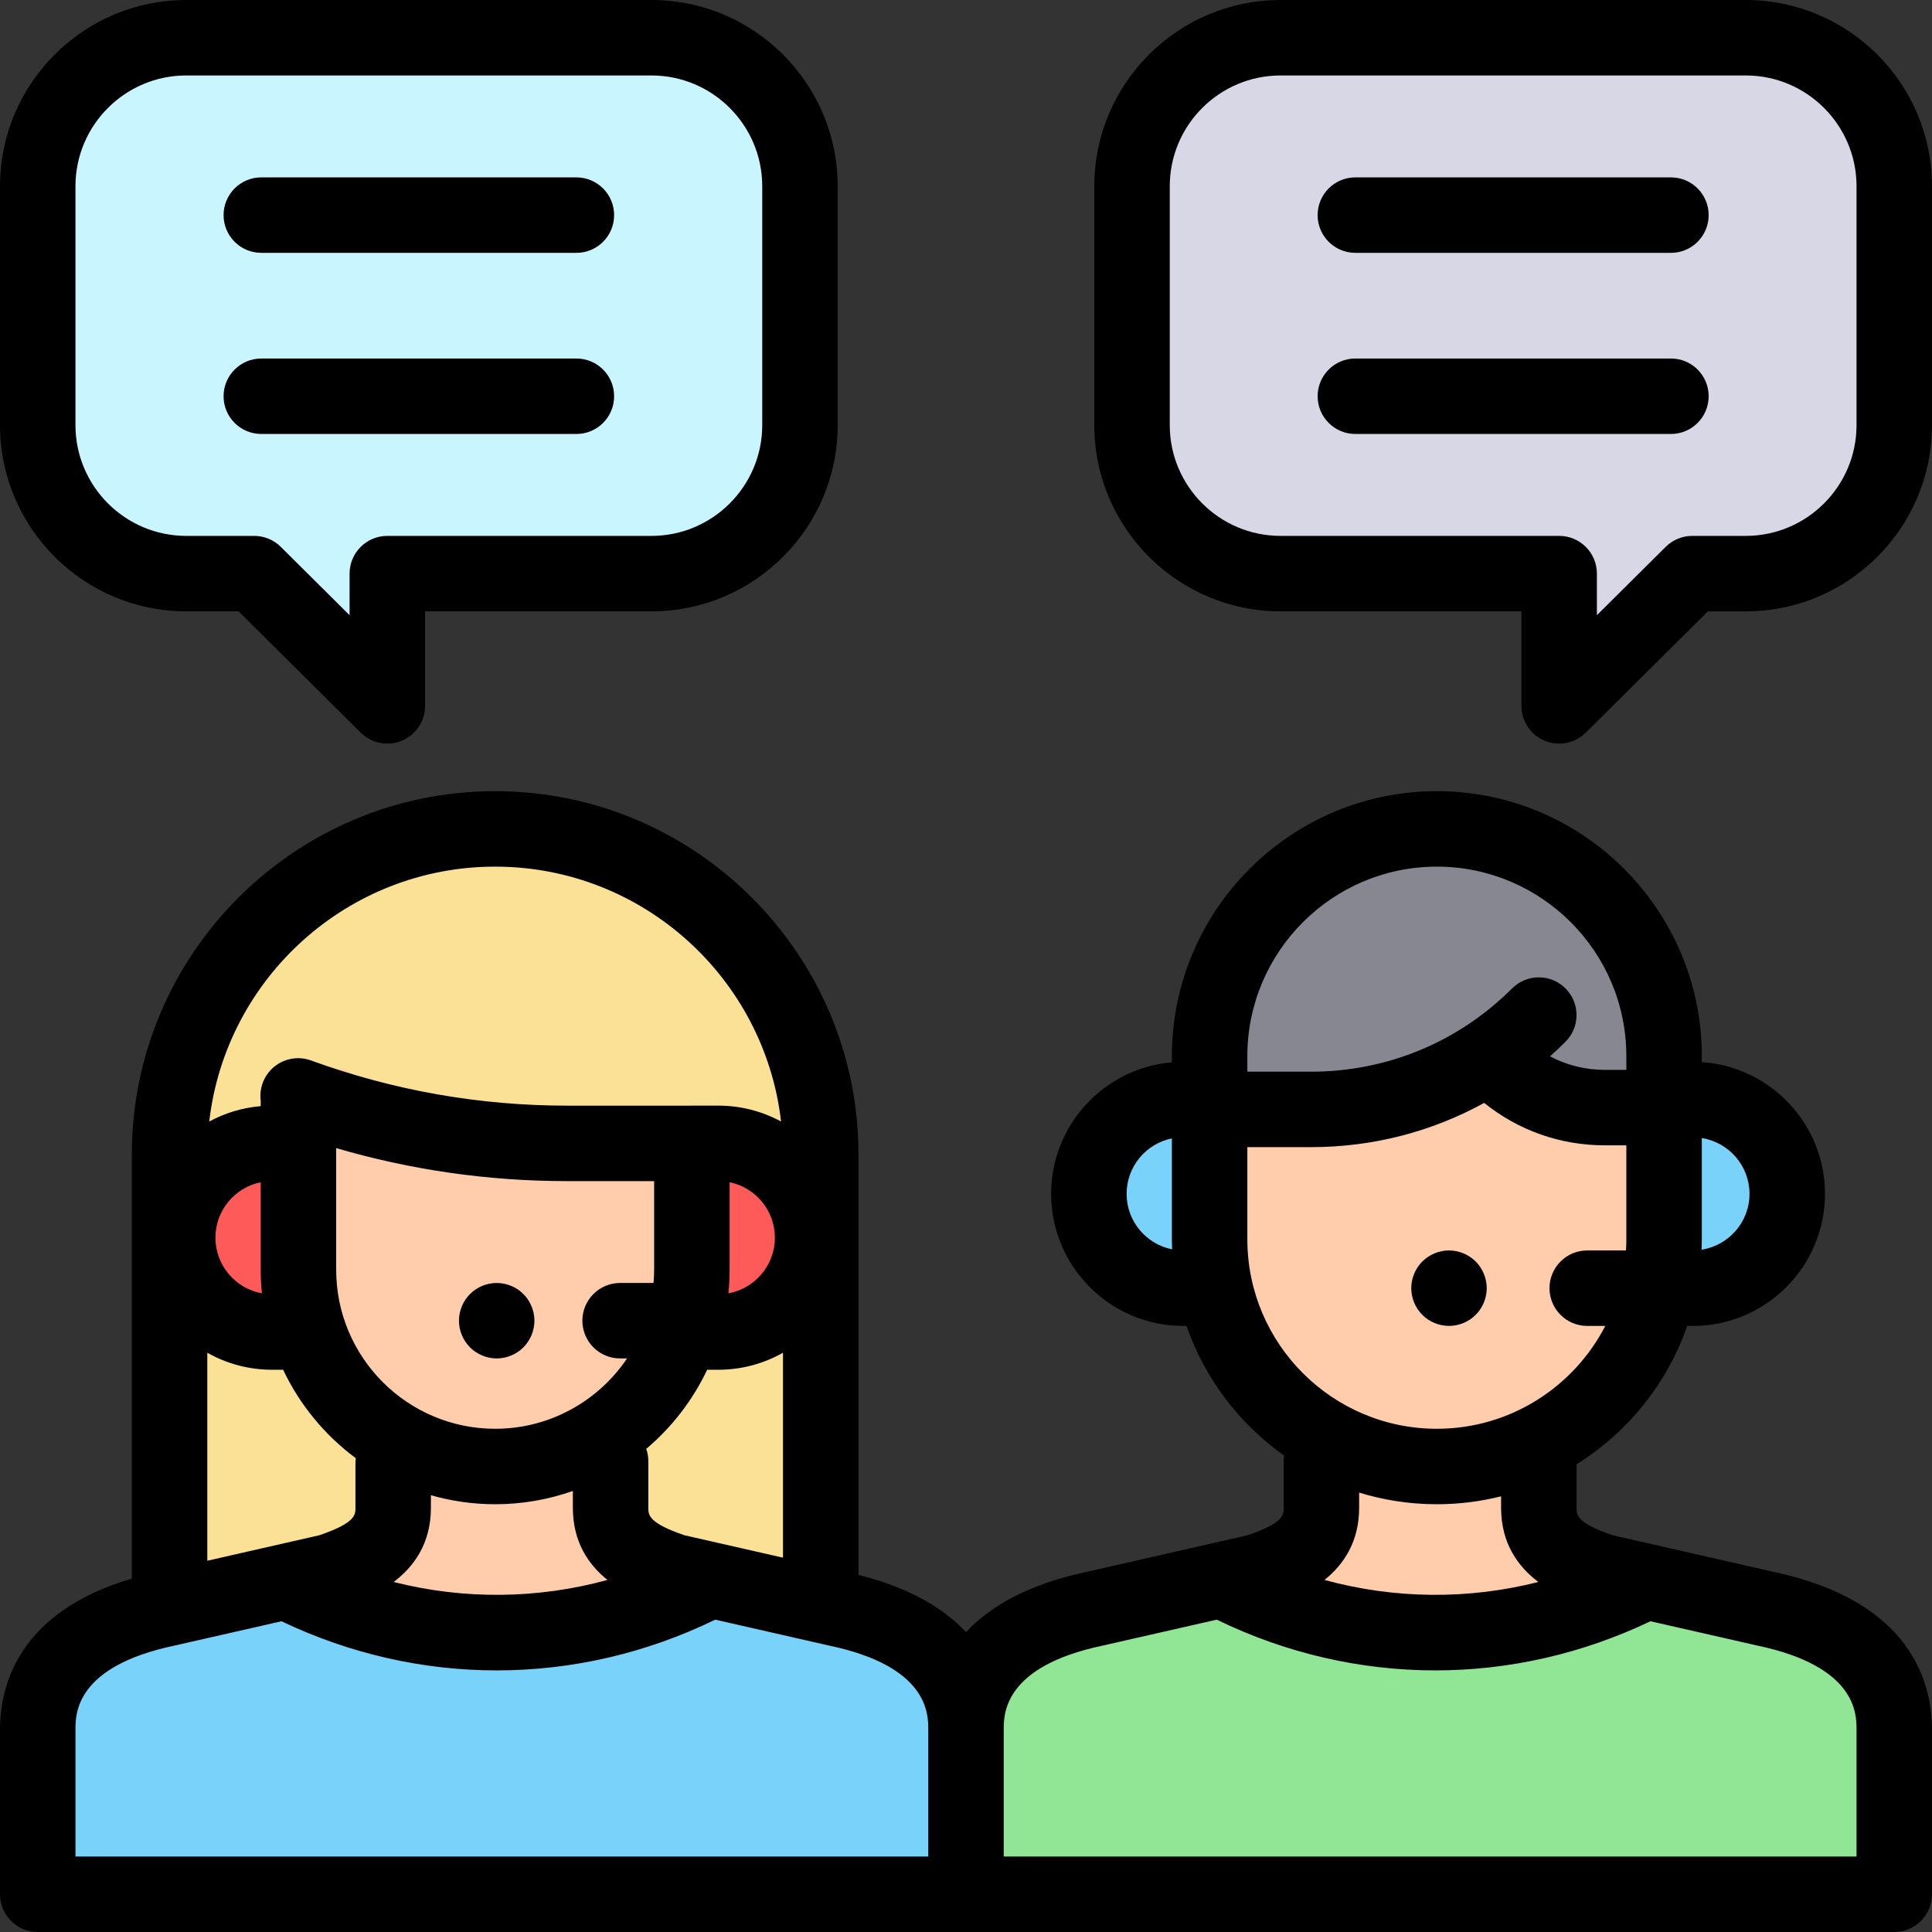 <?xml version="1.0" encoding="iso-8859-1"?>
<!-- Generator: Adobe Illustrator 19.0.0, SVG Export Plug-In . SVG Version: 6.00 Build 0)  -->
<svg version="1.1" id="Capa_1" xmlns="http://www.w3.org/2000/svg" xmlns:xlink="http://www.w3.org/1999/xlink" x="0px" y="0px"
	 viewBox="0 0 512 512" style="enable-background:new 0 0 512 512;" xml:space="preserve">
<rect x="0" y="0" width="512" height="512" fill="#333333" stroke="none"/>
<path style="fill:#FAE196;" d="M217.505,422.218V305.951c0-47.653-38.63-86.284-86.284-86.284l0,0
	c-47.653,0-86.284,38.63-86.284,86.284v116.267H217.505z"/>
<path style="fill:#FFCDAC;" d="M181.454,300h-23.479h-8.001c-20.846,0-41.184-5.827-58.775-16.69H79.351v53.329
	c0,28.719,23.281,52,52,52l0,0c28.719,0,52-23.281,52-52V300H181.454z"/>
<g>
	<path style="fill:#FF5A5A;" d="M183.351,353h7c13.807,0,25-11.193,25-25l0,0c0-13.807-11.193-25-25-25h-7V353z"/>
	<path style="fill:#FF5A5A;" d="M79.091,303h-7c-13.807,0-25,11.193-25,25l0,0c0,13.807,11.193,25,25,25h7V303z"/>
</g>
<path style="fill:#FFCDAC;" d="M380.779,388.639L380.779,388.639c-33.258,0-60.219-26.961-60.219-60.219v-48.535
	c0-33.258,26.961-60.219,60.219-60.219l0,0c33.258,0,60.219,26.961,60.219,60.219v48.535
	C440.998,361.678,414.037,388.639,380.779,388.639z"/>
<path style="fill:#78D2FA;" d="M441.637,341.382h7c13.807,0,25-11.193,25-25l0,0c0-13.807-11.193-25-25-25h-7"/>
<path style="fill:#878791;" d="M426.724,293.527h13.898V279.93c0-33.154-26.877-60.031-60.031-60.031l0,0
	c-33.154,0-60.031,26.877-60.031,60.031v14.076h28.569c22.568,0,44.211-8.965,60.169-24.923l-11.503,12.461
	C405.468,289.217,415.874,293.527,426.724,293.527z"/>
<path style="fill:#78D2FA;" d="M320.56,291.382h-7c-13.807,0-25,11.193-25,25l0,0c0,13.807,11.193,25,25,25h7"/>
<path style="fill:#FFCDAC;" d="M407.803,387.838v11.74c0,9.342,6.734,13.53,16.847,16.916l43.203,9.829
	C488.185,430.608,502,440.653,502,458.33V502H256v-43.67c0-17.677,13.805-27.723,34.137-32.007l43.203-9.829
	c10.113-3.386,16.847-7.574,16.847-16.916v-12.366"/>
<path style="fill:#91E696;" d="M467.854,426.323l-32.115-7.306l-1.705,1.162l0,0c-33.864,16.534-73.459,16.534-107.323,0l0,0
	l-1.314-1.877l-35.26,8.022C269.805,430.608,256,440.653,256,458.331V502h246v-43.669C502,440.653,488.185,430.608,467.854,426.323z
	"/>
<path style="fill:#FFCDAC;" d="M161.803,387.838v11.74c0,9.342,6.734,13.53,16.847,16.916l43.203,9.829
	C242.185,430.608,256,440.653,256,458.33V502H10v-43.67c0-17.677,13.805-27.723,34.136-32.007l43.203-9.829
	c10.113-3.386,16.847-7.574,16.847-16.916v-12.366"/>
<path style="fill:#78D2FA;" d="M221.854,426.323l-32.115-7.306l-1.705,1.162l0,0c-33.864,16.534-73.459,16.534-107.323,0l0,0
	l-1.314-1.877l-35.26,8.022C23.805,430.608,10,440.653,10,458.331V502h246v-43.669C256,440.653,242.185,430.608,221.854,426.323z"/>
<path style="fill:#C8F5FF;" d="M49.351,10h123.298C194.382,10,212,27.618,212,49.351v63.313c0,21.733-17.618,39.351-39.351,39.351
	h-70.006v35.056l-35.279-35.056H49.351C27.618,152.015,10,134.397,10,112.664V49.351C10,27.618,27.618,10,49.351,10z"/>
<path style="fill:#D7D7E6;" d="M462.649,10H339.351C317.618,10,300,27.618,300,49.351v63.313c0,21.733,17.618,39.351,39.351,39.351
	h73.844v35.056l35.279-35.056h14.175c21.733,0,39.351-17.618,39.351-39.351V49.351C502,27.618,484.382,10,462.649,10z"/>
<path d="M469.997,416.556l-42.628-9.699c-9.565-3.268-9.565-5.396-9.565-7.278v-11.53c13.542-8.439,24.005-21.355,29.32-36.667
	h1.514c19.299,0,35-15.701,35-35c0-18.504-14.438-33.692-32.639-34.911v-1.585c0-38.719-31.5-70.219-70.219-70.219
	s-70.219,31.5-70.219,70.219v1.633c-17.899,1.528-32,16.575-32,34.863c0,19.299,15.701,35,35,35h0.875
	c4.853,13.983,14.004,25.964,25.87,34.366c-0.07,0.479-0.119,0.965-0.119,1.464v12.366c0,1.882,0,4.011-9.565,7.278l-42.629,9.699
	c-15.772,3.336-25.743,9.288-31.993,15.963c-5.774-6.166-14.728-11.715-28.496-15.155V305.951c0-53.091-43.193-96.284-96.284-96.284
	s-96.284,43.193-96.284,96.284v112.388C4.75,427.228,0,446.885,0,458.33V502c0,5.522,4.477,10,10,10h492c5.523,0,10-4.478,10-10
	v-43.67C512,446.043,506.542,424.286,469.997,416.556z M463.637,316.382c0,7.49-5.524,13.698-12.709,14.806
	c0.036-0.919,0.07-1.839,0.07-2.767v-26.834C458.148,302.725,463.637,308.916,463.637,316.382z M380.779,229.667
	c27.691,0,50.219,22.528,50.219,50.219v3.64h-5.721c-5.142,0-10.092-1.244-14.51-3.586c1.397-1.244,2.767-2.528,4.101-3.862
	c3.905-3.905,3.906-10.237,0-14.143c-3.906-3.903-10.237-3.904-14.142,0c-14.234,14.233-33.159,22.072-53.288,22.072h-16.88v-4.121
	C330.56,252.195,353.088,229.667,380.779,229.667z M298.56,316.382c0-7.244,5.162-13.304,12-14.698v26.737
	c0,0.895,0.034,1.782,0.068,2.669C303.756,329.722,298.56,323.65,298.56,316.382z M330.56,328.421v-24.414h16.88
	c16.307,0,31.986-4.072,45.886-11.724c9.032,7.28,20.185,11.242,31.951,11.242h5.721v24.896c0,0.995-0.037,1.98-0.095,2.961H420.63
	c-5.523,0-10,4.478-10,10s4.477,10,10,10h4.788c-8.352,16.17-25.219,27.258-44.639,27.258l0,0
	C353.088,378.64,330.56,356.111,330.56,328.421z M380.779,398.64c5.87,0,11.57-0.734,17.024-2.098v3.036
	c0,9.513,4.563,15.648,9.872,19.664c-18.641,4.718-38.082,4.536-56.662-0.543c5.004-4.02,9.173-10.028,9.173-19.121v-4.025
	C366.702,397.556,373.616,398.64,380.779,398.64z M54.937,358.49c5.073,2.866,10.924,4.51,17.154,4.51h2.945
	c4.41,9.315,11.065,17.366,19.268,23.447c-0.064,0.456-0.108,0.918-0.108,1.391v11.74c0,1.882,0,4.011-9.565,7.278l-29.694,6.756
	C54.937,413.612,54.937,358.49,54.937,358.49z M193.351,313.302c6.838,1.394,12,7.454,12,14.698c0,7.353-5.322,13.474-12.313,14.746
	c0.205-2.051,0.313-4.131,0.313-6.236V313.302z M173.351,336.51c0,1.176-0.061,2.338-0.156,3.49h-8.861c-5.523,0-10,4.478-10,10
	s4.477,10,10,10h1.843c-7.575,11.235-20.416,18.64-34.956,18.64c-23.23,0-42.129-18.899-42.129-42.13v-32.25
	c19.842,5.806,40.34,8.744,61.119,8.749l23.141,0.006L173.351,336.51L173.351,336.51z M69.404,342.746
	c-6.991-1.271-12.313-7.393-12.313-14.746c0-7.244,5.162-13.304,12-14.698v23.208C69.091,338.614,69.199,340.694,69.404,342.746z
	 M114.197,399.578v-3.329c5.414,1.545,11.121,2.391,17.024,2.391c7.216,0,14.143-1.25,20.592-3.522v4.461
	c0,9.094,4.169,15.101,9.173,19.121c-18.579,5.079-38.021,5.261-56.662,0.543C109.634,415.227,114.197,409.091,114.197,399.578z
	 M181.378,406.856c-9.565-3.268-9.565-5.396-9.565-7.278v-12.366c0-1.139-0.2-2.229-0.55-3.249
	c6.772-5.724,12.308-12.863,16.143-20.963h2.945c6.23,0,12.081-1.644,17.154-4.51v54.31L181.378,406.856z M131.221,229.667
	c39.107,0,71.418,29.586,75.768,67.548c-4.952-2.687-10.62-4.215-16.638-4.215h-7c-0.194,0-0.388,0.006-0.579,0.017l-32.557-0.008
	c-23.19-0.006-45.997-4.034-67.785-11.974c-4.408-1.604-9.336,0.067-11.857,4.021c-1.301,2.042-1.779,4.408-1.482,6.676v1.406
	c-4.901,0.418-9.519,1.842-13.639,4.078C59.802,259.253,92.113,229.667,131.221,229.667z M20,458.33c0-4.13,0-16.699,26.208-22.222
	c0.052-0.011,0.104-0.022,0.156-0.034l28.242-6.425c18.153,8.675,37.586,13.024,57.021,13.024c19.755,0,39.51-4.484,57.918-13.446
	l30.099,6.848c0.052,0.012,0.104,0.023,0.156,0.034c26.2,5.52,26.2,18.09,26.2,22.221V492H20V458.33z M492,492H266v-33.67
	c0-4.131,0-16.701,26.199-22.222c0.052-0.011,0.104-0.022,0.156-0.034l30.099-6.848c18.41,8.965,38.16,13.446,57.918,13.446
	c19.433,0,38.87-4.35,57.021-13.024l28.242,6.426c0.052,0.012,0.104,0.023,0.156,0.034C492,441.631,492,454.2,492,458.33V492z"/>
<path d="M49.351,162.015H63.24l32.354,32.149c1.911,1.898,4.458,2.906,7.051,2.906c1.293,0,2.598-0.251,3.839-0.768
	c3.729-1.551,6.159-5.193,6.159-9.232v-25.056h60.006c27.212,0,49.351-22.139,49.351-49.351V49.352C222,22.139,199.861,0,172.649,0
	H49.351C22.139,0,0,22.139,0,49.352v63.313C0,139.876,22.139,162.015,49.351,162.015z M20,49.352C20,33.167,33.167,20,49.351,20
	h123.298C188.833,20,202,33.167,202,49.352v63.313c0,16.184-13.167,29.351-29.351,29.351h-70.006c-5.523,0-10,4.478-10,10v11.021
	l-18.231-18.115c-1.874-1.861-4.407-2.906-7.048-2.906H49.351C33.167,142.015,20,128.848,20,112.664V49.352z"/>
<path d="M462.649,0H339.351C312.139,0,290,22.139,290,49.352v63.313c0,27.212,22.139,49.351,49.351,49.351h63.844v25.056
	c0,4.039,2.43,7.682,6.159,9.232c1.241,0.517,2.545,0.768,3.839,0.768c2.591,0,5.14-1.008,7.051-2.906l32.354-32.149h10.051
	c27.212,0,49.351-22.139,49.351-49.351V49.352C512,22.139,489.861,0,462.649,0z M492,112.664c0,16.184-13.167,29.351-29.351,29.351
	h-14.175c-2.641,0-5.175,1.045-7.049,2.906l-18.23,18.115v-11.021c0-5.522-4.477-10-10-10h-73.844
	c-16.184,0-29.351-13.167-29.351-29.351V49.352C310,33.167,323.167,20,339.351,20h123.298C478.833,20,492,33.167,492,49.352V112.664
	z"/>
<path d="M131.63,340c-2.64,0-5.21,1.069-7.07,2.93c-1.86,1.86-2.93,4.44-2.93,7.07s1.07,5.21,2.93,7.069
	c1.86,1.86,4.44,2.931,7.07,2.931s5.21-1.07,7.07-2.931c1.86-1.859,2.93-4.439,2.93-7.069s-1.07-5.21-2.93-7.07
	C136.84,341.069,134.26,340,131.63,340z"/>
<path d="M384,351.38c2.63,0,5.21-1.07,7.07-2.93c1.86-1.86,2.93-4.431,2.93-7.07c0-2.63-1.07-5.21-2.93-7.07
	c-1.86-1.859-4.44-2.93-7.07-2.93s-5.21,1.07-7.07,2.93c-1.86,1.86-2.93,4.44-2.93,7.07s1.07,5.21,2.93,7.07
	C378.79,350.31,381.37,351.38,384,351.38z"/>
<path d="M69.25,67.008h83.5c5.523,0,10-4.478,10-10s-4.477-10-10-10h-83.5c-5.523,0-10,4.478-10,10S63.727,67.008,69.25,67.008z"/>
<path d="M69.25,115.008h83.5c5.523,0,10-4.478,10-10s-4.477-10-10-10h-83.5c-5.523,0-10,4.478-10,10S63.727,115.008,69.25,115.008z"
	/>
<path d="M442.813,47.008h-83.627c-5.523,0-10,4.478-10,10s4.477,10,10,10h83.627c5.523,0,10-4.478,10-10
	S448.336,47.008,442.813,47.008z"/>
<path d="M442.813,95.008h-83.627c-5.523,0-10,4.478-10,10s4.477,10,10,10h83.627c5.523,0,10-4.478,10-10
	S448.336,95.008,442.813,95.008z"/>
<g>
</g>
<g>
</g>
<g>
</g>
<g>
</g>
<g>
</g>
<g>
</g>
<g>
</g>
<g>
</g>
<g>
</g>
<g>
</g>
<g>
</g>
<g>
</g>
<g>
</g>
<g>
</g>
<g>
</g>
</svg>
